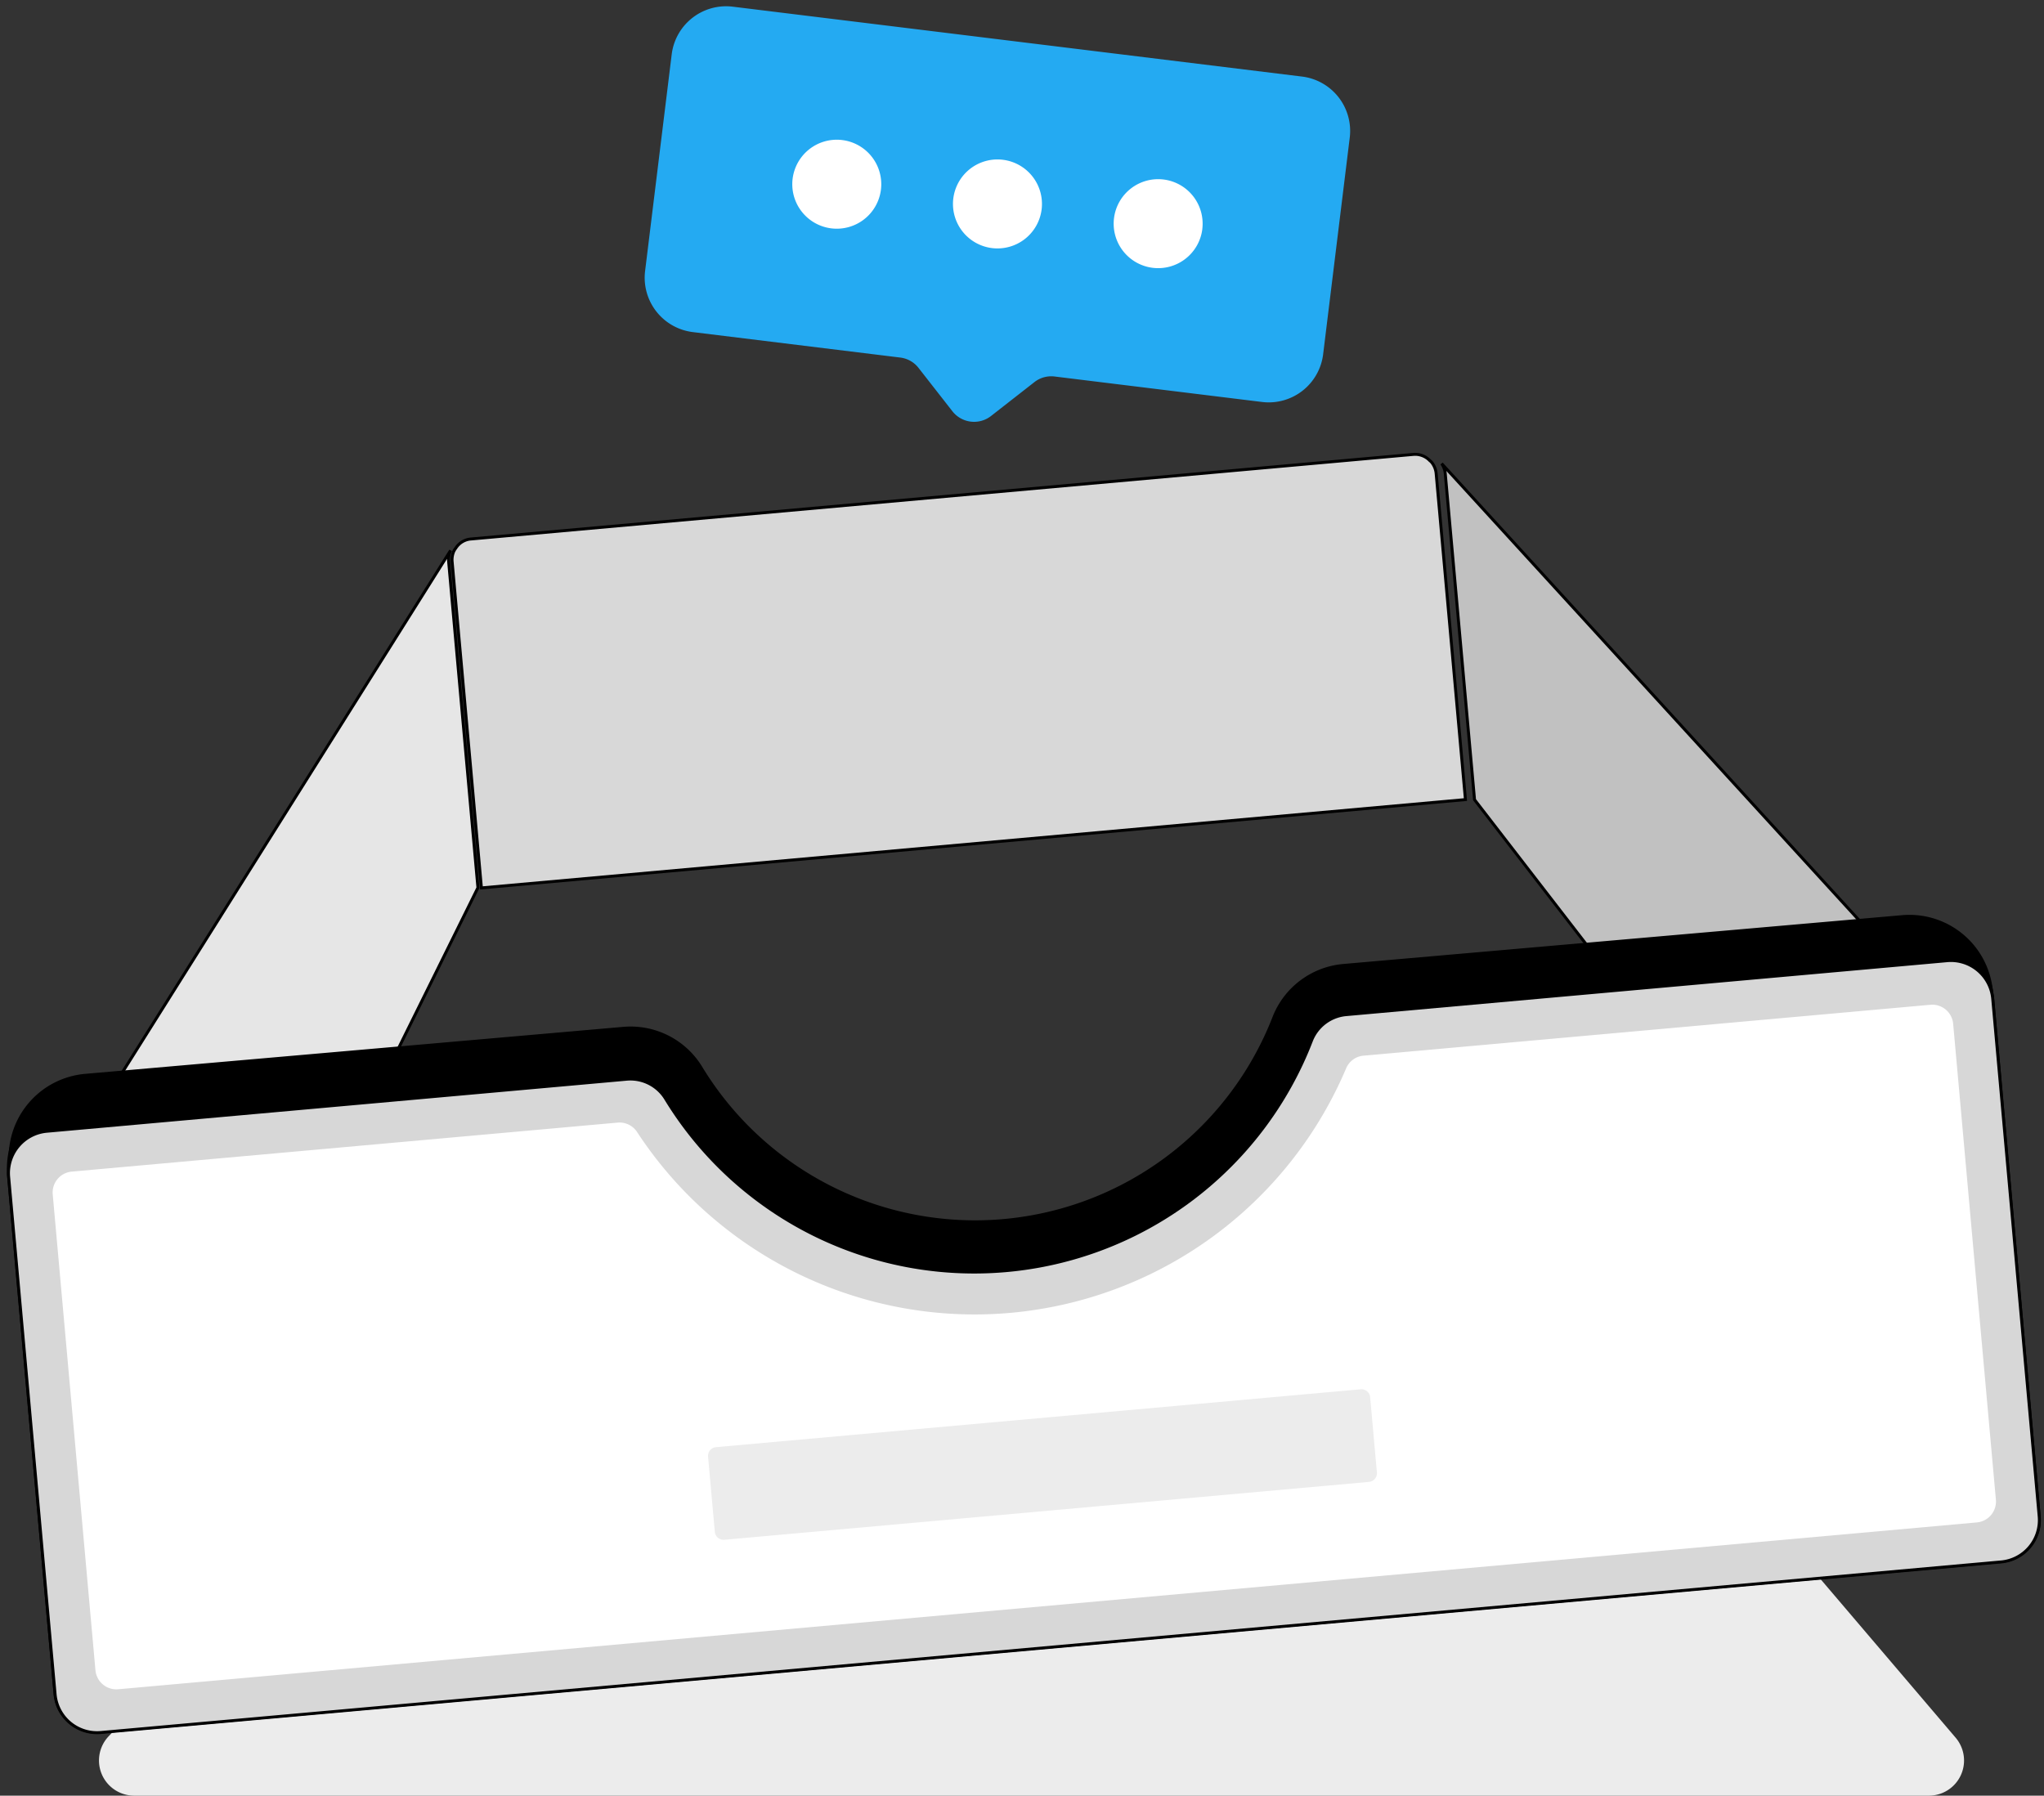 <svg xmlns="http://www.w3.org/2000/svg" width="346.777" height="304.688" viewBox="0 0 346.777 304.688">
    <rect x="0" y="0" width="346.777" height="304.688" fill="#333333" stroke="none"/>
    <path d="m275.839 159.425-226.865 8.543-41.61 43.87a5.967 5.967 0 0 0 4.215 10.088H316.26a5.965 5.965 0 0 0 4.427-9.853z" transform="translate(11.083 82.762)" style="fill:#ececec"/>
    <path d="M77.64 55.535a3.609 3.609 0 0 0-.5 1.852v55.56l-16.312 26.678H13.6z" transform="rotate(-5.13 499.659 87.779)" style="fill:#e6e6e6"/>
    <path d="M77.64 55.535a3.609 3.609 0 0 0-.5 1.852v55.56l-16.312 26.678H13.6z" transform="rotate(-5.13 499.659 87.779)" style="fill:none;stroke:#000;stroke-miterlimit:10;stroke-width:.5px"/>
    <path d="M232.542 139.59h-46.478l-17.026-26.676V57.352a3.537 3.537 0 0 0-.463-1.746z" transform="rotate(-5.13 463.876 -781.185)" style="fill:#c1c1c1"/>
    <path d="M232.542 139.59h-46.478l-17.026-26.676V57.352a3.537 3.537 0 0 0-.463-1.746z" transform="rotate(-5.13 463.876 -781.185)" style="fill:none;stroke:#000;stroke-miterlimit:10;stroke-width:.5px"/>
    <path data-name="back" d="M223.9 57.972v55.562H56.286V57.972a3.6 3.6 0 0 1 .5-1.852.035.035 0 0 0 .036-.036 2.415 2.415 0 0 1 .286-.356 3.356 3.356 0 0 1 2.742-1.319h160.484a3.445 3.445 0 0 1 2.708 1.319 1.731 1.731 0 0 1 .391.5 3.542 3.542 0 0 1 .463 1.745" transform="rotate(-5.13 483.376 -151.299)" style="fill:#d8d8d8"/>
    <path d="M223.9 57.972v55.562H56.286V57.972a3.6 3.6 0 0 1 .5-1.852.035.035 0 0 0 .036-.036 2.415 2.415 0 0 1 .286-.356 3.356 3.356 0 0 1 2.742-1.319h160.484a3.445 3.445 0 0 1 2.708 1.319 1.731 1.731 0 0 1 .391.5 3.542 3.542 0 0 1 .467 1.744z" transform="rotate(-5.13 483.376 -151.299)" style="fill:none;stroke:#000;stroke-miterlimit:10;stroke-width:.5px"/>
    <g>
        <path d="m338.122 168.24 7.672 87.832a7.12 7.12 0 0 1-6.475 7.715L16.898 291.95a7.029 7.029 0 0 1-5.693-2.148 7.885 7.885 0 0 1-.757-.898 5.98 5.98 0 0 1-.858-1.64 4.2 4.2 0 0 1-.205-.698 5.499 5.499 0 0 1-.202-1.087L1.51 197.642a4.535 4.535 0 0 1-.026-.713 14.213 14.213 0 0 1 12.98-14.717l91.274-7.973a14.214 14.214 0 0 1 13.346 6.699 54.16 54.16 0 0 0 96.843-8.46 14.214 14.214 0 0 1 11.983-8.91l94.785-8.28a14.213 14.213 0 0 1 15.332 12.244 4.537 4.537 0 0 1 .098.707"/>
        <path d="M338.213 126.273v88.186a7.121 7.121 0 0 1-7.123 7.123H7.374a7.03 7.03 0 0 1-5.485-2.636 7.887 7.887 0 0 1-.677-.96 5.982 5.982 0 0 1-.712-1.71 4.2 4.2 0 0 1-.143-.713 5.5 5.5 0 0 1-.107-1.1v-88.19a4.536 4.536 0 0 1 .036-.713A14.216 14.216 0 0 1 14.5 112.026h91.641a14.217 14.217 0 0 1 12.715 7.836 54.172 54.172 0 0 0 97.232 0 14.217 14.217 0 0 1 12.715-7.836h95.166a14.216 14.216 0 0 1 14.211 13.534 4.538 4.538 0 0 1 .033.713z" transform="rotate(-5.13 819.518 149.452)" style="fill:none;stroke:#000;stroke-miterlimit:10;stroke-width:.5px"/>
        <path d="M338.22 123.935v88.186a7.122 7.122 0 0 1-7.123 7.123H7.381a7.144 7.144 0 0 1-7.124-7.123v-88.186a7.144 7.144 0 0 1 7.124-7.123h98.746a7.017 7.017 0 0 1 6.314 3.86 61.313 61.313 0 0 0 110.033 0 7.012 7.012 0 0 1 6.314-3.858H331.1a7.122 7.122 0 0 1 7.123 7.123" transform="rotate(-5.13 846.333 148.313)" style="fill:#d7d7d7"/>
        <path data-name="front_strokes" d="M338.22 123.935v88.186a7.122 7.122 0 0 1-7.123 7.123H7.381a7.144 7.144 0 0 1-7.124-7.123v-88.186a7.144 7.144 0 0 1 7.124-7.123h98.746a7.017 7.017 0 0 1 6.314 3.86 61.313 61.313 0 0 0 110.033 0 7.012 7.012 0 0 1 6.314-3.858H331.1a7.122 7.122 0 0 1 7.12 7.121z" transform="rotate(-5.13 846.333 148.313)" style="fill:none;stroke:#000;stroke-miterlimit:10;stroke-width:.5px"/>
        <path d="M5.044 206.223v-81.065a3.561 3.561 0 0 1 3.562-3.558h93.015a3.552 3.552 0 0 1 3.127 1.914 68.446 68.446 0 0 0 120.744 0 3.552 3.552 0 0 1 3.127-1.914H325.2a3.561 3.561 0 0 1 3.562 3.562v81.065a3.562 3.562 0 0 1-3.562 3.562H8.606a3.562 3.562 0 0 1-3.562-3.562" transform="rotate(-5.13 872.045 120.38)" style="fill:#fff"/>
        <path d="M187.458 174.8H77.657a1.488 1.488 0 0 1-1.489-1.489v-12.8a1.487 1.487 0 0 1 1.489-1.489h109.8a1.488 1.488 0 0 1 1.489 1.489v12.8a1.489 1.489 0 0 1-1.489 1.489" transform="rotate(-5.13 1065.396 -286.825)" style="fill:#ececec"/>
    </g>
    <g>
        <path data-name="message" d="M190.742 9.272v37.087a9.3 9.3 0 0 1-9.272 9.272h-35.491a4.635 4.635 0 0 0-3.278 1.358l-6.617 6.617a4.668 4.668 0 0 1-6.582 0l-6.617-6.617a4.633 4.633 0 0 0-3.278-1.358H84.118a9.3 9.3 0 0 1-9.274-9.272V9.272A9.3 9.3 0 0 1 84.118 0h97.352a9.3 9.3 0 0 1 9.272 9.272" transform="rotate(7 94.968 329.016)" style="fill:#24aaf2"/>
        <path d="M105.349 21.118A7.549 7.549 0 1 1 97.8 13.57a7.549 7.549 0 0 1 7.548 7.548" transform="rotate(7 37.004 387.234)" style="fill:#fff"/>
        <path data-name="dot" d="M123.8 21.118a7.549 7.549 0 1 1-7.548-7.548 7.549 7.549 0 0 1 7.548 7.548" transform="rotate(7 32.497 460.931)" style="fill:#fff"/>
        <path data-name="dot" d="M142.253 21.118a7.549 7.549 0 1 1-7.553-7.548 7.549 7.549 0 0 1 7.548 7.548" transform="rotate(7 27.99 534.628)" style="fill:#fff"/>
    </g>
</svg>

